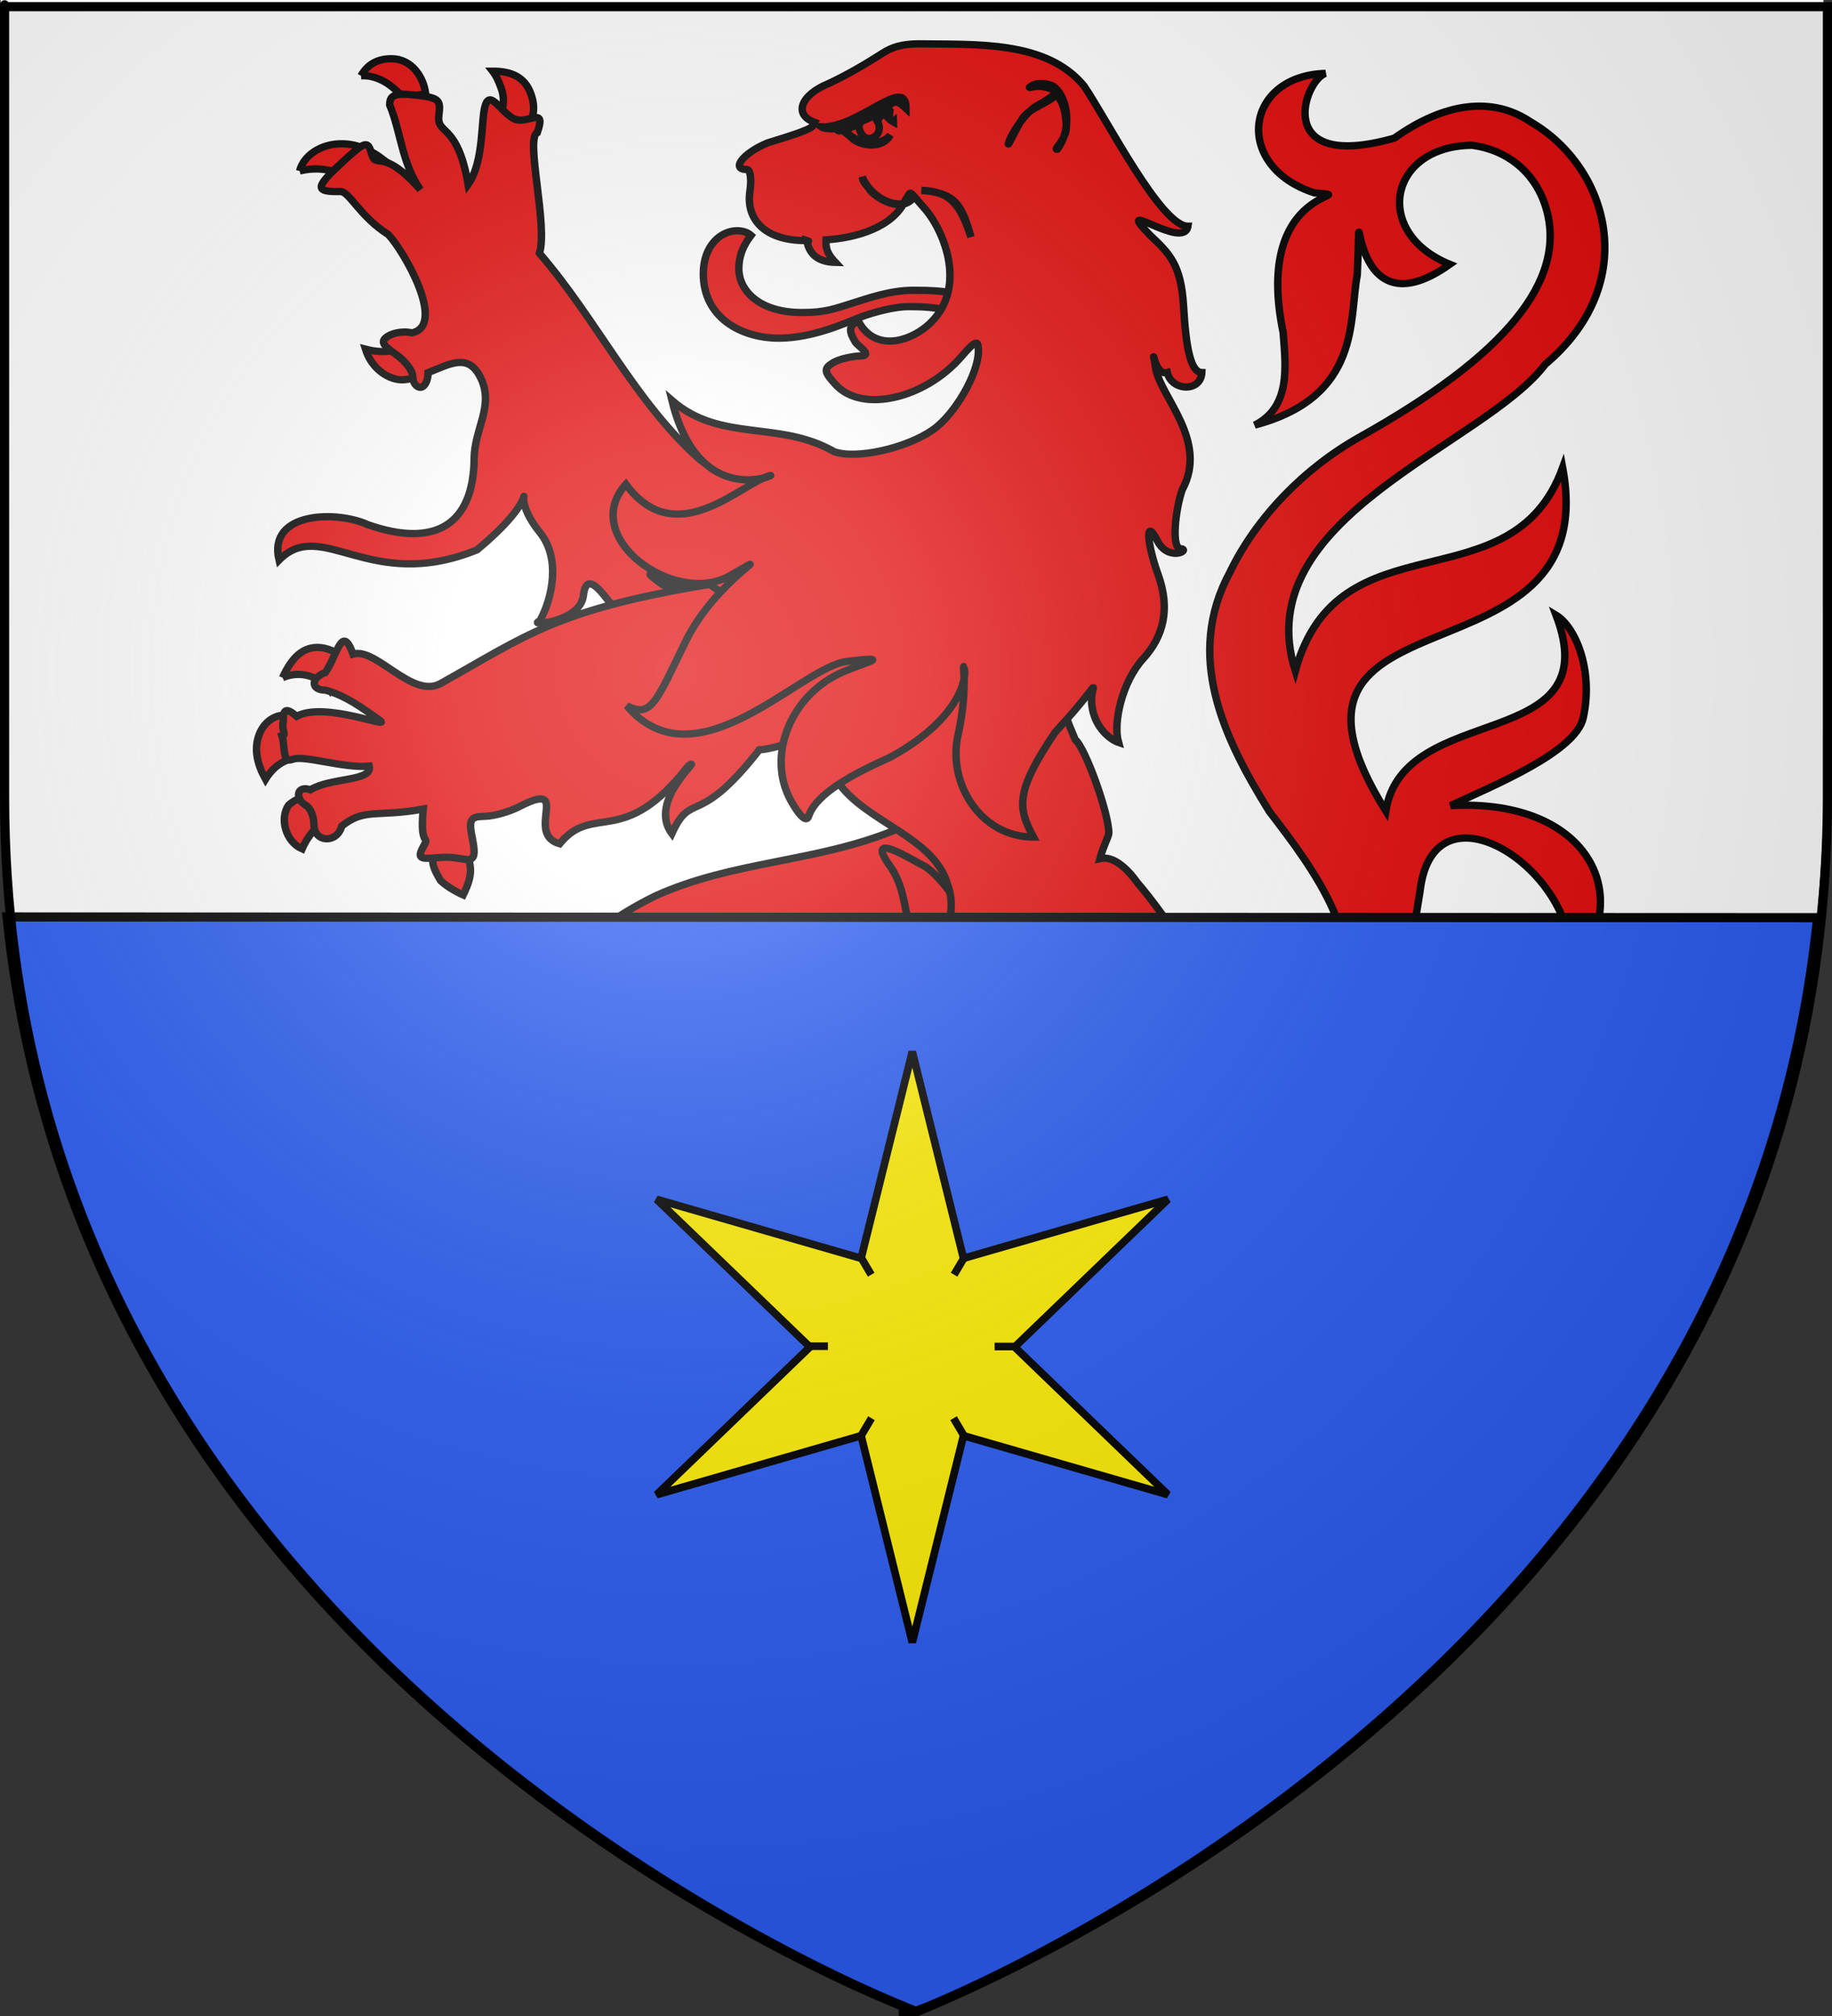 <?xml version="1.0" encoding="UTF-8" standalone="no"?>
<svg
   xmlns:dc="http://purl.org/dc/elements/1.1/"
   xmlns:cc="http://web.resource.org/cc/"
   xmlns:rdf="http://www.w3.org/1999/02/22-rdf-syntax-ns#"
   xmlns:svg="http://www.w3.org/2000/svg"
   xmlns="http://www.w3.org/2000/svg"
   xmlns:xlink="http://www.w3.org/1999/xlink"
   xmlns:sodipodi="http://sodipodi.sourceforge.net/DTD/sodipodi-0.dtd"
   xmlns:inkscape="http://www.inkscape.org/namespaces/inkscape"
   height="660"
   width="600"
   version="1.0"
   id="svg2"
   sodipodi:version="0.32"
   inkscape:version="0.45.1"
   sodipodi:docname="Blason_Elsenheim_67.svg"
   sodipodi:docbase="C:\Documents and Settings\ffernandez\Escritorio"
   inkscape:export-filename="/Users/olivier/Desktop/Blason Rouge/Blason_Vide_3D.png"
   inkscape:export-xdpi="144"
   inkscape:export-ydpi="144"
   inkscape:output_extension="org.inkscape.output.svg.inkscape">
  <rect width="100%" height="100%" fill="#333333" stroke="none"/>
  <sodipodi:namedview
     inkscape:window-height="712"
     inkscape:window-width="1024"
     inkscape:pageshadow="2"
     inkscape:pageopacity="0.0"
     guidetolerance="10.0"
     gridtolerance="10.0"
     objecttolerance="10.0"
     borderopacity="1.0"
     bordercolor="#666666"
     pagecolor="#ffffff"
     id="base"
     showgrid="false"
     height="660px"
     inkscape:zoom="0.44547727"
     inkscape:cx="203.98553"
     inkscape:cy="199.90025"
     inkscape:window-x="-4"
     inkscape:window-y="-4"
     inkscape:current-layer="layer2" />
  <desc
     id="desc4">Flag of Canton of Valais (Wallis)</desc>
  <defs
     id="defs6">
    <linearGradient
       id="linearGradient2893">
      <stop
         style="stop-color:white;stop-opacity:0.314;"
         offset="0"
         id="stop2895" />
      <stop
         id="stop2897"
         offset="0.19"
         style="stop-color:white;stop-opacity:0.251;" />
      <stop
         style="stop-color:#6b6b6b;stop-opacity:0.125;"
         offset="0.6"
         id="stop2901" />
      <stop
         style="stop-color:black;stop-opacity:0.125;"
         offset="1"
         id="stop2899" />
    </linearGradient>
    <linearGradient
       id="linearGradient2885">
      <stop
         id="stop2887"
         offset="0"
         style="stop-color:white;stop-opacity:1;" />
      <stop
         style="stop-color:white;stop-opacity:1;"
         offset="0.229"
         id="stop2891" />
      <stop
         id="stop2889"
         offset="1"
         style="stop-color:black;stop-opacity:1;" />
    </linearGradient>
    <linearGradient
       id="linearGradient2955">
      <stop
         id="stop2867"
         offset="0"
         style="stop-color:#fd0000;stop-opacity:1;" />
      <stop
         style="stop-color:#e77275;stop-opacity:0.659;"
         offset="0.5"
         id="stop2873" />
      <stop
         style="stop-color:black;stop-opacity:0.323;"
         offset="1"
         id="stop2959" />
    </linearGradient>
    <radialGradient
       inkscape:collect="always"
       xlink:href="#linearGradient2955"
       id="radialGradient2961"
       cx="225.524"
       cy="218.901"
       fx="225.524"
       fy="218.901"
       r="300"
       gradientTransform="matrix(-4.167939e-4,2.183,-1.884,-3.599562e-4,615.597,-289.121)"
       gradientUnits="userSpaceOnUse" />
    <polygon
       id="star"
       transform="scale(53,53)"
       points="0,-1 0.588,0.809 -0.951,-0.309 0.951,-0.309 -0.588,0.809 0,-1 " />
    <clipPath
       id="clip">
      <path
         d="M 0,-200 L 0,600 L 300,600 L 300,-200 L 0,-200 z "
         id="path10" />
    </clipPath>
    <radialGradient
       inkscape:collect="always"
       xlink:href="#linearGradient2955"
       id="radialGradient1911"
       gradientUnits="userSpaceOnUse"
       gradientTransform="matrix(-4.167939e-4,2.183,-1.884,-3.599562e-4,615.597,-289.121)"
       cx="225.524"
       cy="218.901"
       fx="225.524"
       fy="218.901"
       r="300" />
    <radialGradient
       inkscape:collect="always"
       xlink:href="#linearGradient2955"
       id="radialGradient2865"
       gradientUnits="userSpaceOnUse"
       gradientTransform="matrix(0,1.749,-1.593,-1.049767e-7,551.788,-191.29)"
       cx="225.524"
       cy="218.901"
       fx="225.524"
       fy="218.901"
       r="300" />
    <radialGradient
       inkscape:collect="always"
       xlink:href="#linearGradient2955"
       id="radialGradient2871"
       gradientUnits="userSpaceOnUse"
       gradientTransform="matrix(0,1.386,-1.323,-5.741131e-8,-158.082,-109.541)"
       cx="225.524"
       cy="218.901"
       fx="225.524"
       fy="218.901"
       r="300" />
    <radialGradient
       inkscape:collect="always"
       xlink:href="#linearGradient2893"
       id="radialGradient3163"
       gradientUnits="userSpaceOnUse"
       gradientTransform="matrix(1.353,0,0,1.349,-77.629,-85.747)"
       cx="221.445"
       cy="226.331"
       fx="221.445"
       fy="226.331"
       r="300" />
  </defs>
  <g
     inkscape:groupmode="layer"
     id="layer3"
     inkscape:label="Fond écu"
     style="display:inline">
    <path
       id="path2855"
       style="fill:#ffffff;fill-opacity:1;fill-rule:evenodd;stroke:none;stroke-width:1px;stroke-linecap:butt;stroke-linejoin:miter;stroke-opacity:1"
       d="M 298.703,655.49 C 298.703,655.49 597.203,543.17 597.203,257.719 C 597.203,-27.733 597.203,-0.833 597.203,-0.833 L 0.203,-0.833 L 0.203,257.719 C 0.203,543.17 298.703,655.49 298.703,655.49 z "
       sodipodi:nodetypes="cccccc" />
    <g
       id="g3400"
       transform="matrix(0.975,0,0,0.952,12.988,0.636)">
      <path
         id="path8066"
         d="M 122.993,486.181 C 120.219,482.714 117.778,474.567 122.232,468.682 C 125.511,464.349 129.951,463.04 133.641,462.571 C 132.403,467.582 133.422,470.76 134.287,473.66 C 128.35,474.9 123.272,480.443 122.993,486.181"
         style="fill:#e20909;fill-opacity:1;stroke:#000000;stroke-width:2.5;stroke-miterlimit:4;stroke-dasharray:none;stroke-opacity:1" />
      <path
         id="path6078"
         d="M 129.578,429.706 C 129.418,428.406 129.532,426.395 131.321,423.753 C 135.24,417.966 142.893,418.564 148.533,421.714 C 147.047,423.211 144.832,426.342 144.461,428.681 C 139.525,425.337 134.387,426.579 129.578,429.706"
         style="fill:#e20909;fill-opacity:1;stroke:#000000;stroke-width:2.5;stroke-miterlimit:4;stroke-dasharray:none;stroke-opacity:1" />
      <path
         id="path6076"
         d="M 115.499,458.747 C 112.725,455.28 110.284,447.134 114.738,441.248 C 118.017,436.915 122.457,435.606 126.147,435.137 C 124.909,440.148 125.928,443.326 126.793,446.226 C 120.856,447.466 115.779,453.009 115.499,458.747"
         style="fill:#e20909;fill-opacity:1;stroke:#000000;stroke-width:2.5;stroke-miterlimit:4;stroke-dasharray:none;stroke-opacity:1" />
      <path
         id="path6072"
         d="M 162.432,477.176 C 158.089,477.176 155.306,482.931 155.295,482.886 C 157.653,485.473 158.76,487.833 156.917,493.388 C 163.122,493.194 169.87,488.129 169.234,482.886 C 169.234,482.886 166.815,477.176 162.432,477.176"
         style="fill:#e20909;fill-opacity:1;stroke:#000000;stroke-width:2.5;stroke-miterlimit:4;stroke-dasharray:none;stroke-opacity:1" />
      <path
         sodipodi:nodetypes="cccscccsccccssccsssccssccssccssssccccccccssccsssssss"
         id="path7095"
         d="M 301.027,279.578 C 298,279.771 293.97,281.397 287.081,284.862 C 260.844,295.898 232.547,295.38 206.626,307.517 C 190.423,315.692 181.004,324.519 173.048,334.131 C 158.145,352.137 137.212,357.485 113.221,360.375 C 87.696,364.082 81.182,336.791 84.008,339.78 C 77.241,345.357 78.61,359.229 86.507,365.398 C 126.865,394.792 197.18,327.149 170.751,350.908 C 154.025,365.944 155.652,376.289 170.751,383.891 C 174.512,386.744 184.827,391.974 185.504,392.217 C 155.388,363.878 183.21,359.073 206.223,323.449 C 183.507,356.065 203.326,364.103 211.382,394.138 C 213.242,405.27 202.55,416.954 193.888,416.954 C 191.239,416.954 184.467,420.371 178.894,424.559 C 173.32,428.747 166.83,432.205 164.463,432.244 C 150.512,436.676 154.024,412.228 144.229,420.796 C 142.475,422.894 139.415,424.639 137.376,424.639 C 135.338,424.639 134.403,425.792 135.28,427.201 C 136.157,428.61 138.468,429.763 140.44,429.763 C 142.411,429.763 147.061,432.524 150.759,435.927 C 163.974,450.917 136.816,440.096 130.766,435.447 C 126.677,431.905 126.251,431.93 126.251,436.167 C 126.251,438.74 124.262,442.94 121.898,445.534 C 117.801,450.029 118.014,450.313 126.412,450.177 C 144.202,454.417 159.276,456.475 137.134,460.424 C 125.942,459.694 125.157,460.215 129.798,465.308 C 132.206,467.949 133.84,471.552 133.426,473.313 C 132.173,478.647 139.361,479.353 140.762,474.034 C 148.736,468.761 173.594,458.601 161.642,470.911 C 159.313,473.301 155.757,473.333 155.918,475.795 C 156.079,478.257 158.678,478.79 162.287,480.758 C 170.059,484.999 172.686,485.579 172.686,478.277 C 172.686,474.855 174.496,473.216 178.491,473.153 C 181.683,473.103 187.197,471.484 190.744,469.47 C 222.758,457.368 167.385,479.357 198.806,500.452 C 193.553,477.248 213.777,483.389 224.442,455.381 C 230.75,461.551 223.587,470.158 223.636,477.156 C 229.445,473.949 238.08,466.182 238.469,458.583 C 238.344,434.288 238.57,475.093 253.383,468.19 C 247.043,461.076 245.474,451.762 251.448,440.57 C 254.96,435.331 252.07,431.177 258.381,429.282 C 263.007,428.63 264.303,426.745 264.428,420.316 C 264.514,415.85 266.146,410.353 268.055,408.068 C 271.026,404.512 270.623,402.691 265.314,395.659 C 246.087,364.802 274.672,342.02 304.333,340.1 C 317.3,340.1 317.769,339.859 313.684,335.377 C 308.37,329.546 308.202,325.099 313.281,319.526 C 317.989,314.36 313.931,306.081 305.219,292.067 C 300.161,283.929 298.891,285.842 298.77,283.741 C 298.649,281.639 302.863,283.874 304.736,283.661 C 310.191,283.04 310.385,283.352 305.784,280.699 C 304.316,279.852 302.844,279.462 301.027,279.578 z "
         style="fill:#e20909;fill-opacity:1;stroke:#000000;stroke-width:2.5;stroke-miterlimit:4;stroke-dasharray:none;stroke-opacity:1" />
      <path
         sodipodi:nodetypes="cscsz"
         id="path3450"
         d="M 285.583,297.086 C 294.469,309.903 287.91,327.195 302.741,332.456 C 309.014,334.681 309.516,323.542 307.952,309.748 C 305.927,305.541 299.909,298.4 296.686,296.896 C 293.464,295.392 276.696,284.268 285.583,297.086 z "
         style="fill:#e20909;fill-opacity:1;stroke:#000000;stroke-width:2.5;stroke-miterlimit:4;stroke-dasharray:none;stroke-opacity:1" />
      <path
         id="path6100"
         d="M 305.172,99.835 C 302.796,99.459 300.001,99.155 293.538,99.155 C 285.541,99.155 278.242,101.93 272.687,103.689 C 267.117,105.45 264.004,106.808 256.171,106.808 C 240.834,106.808 234.85,98.512 234.85,91.826 C 234.85,87.433 236.256,83.903 238.952,80.272 C 237.685,79.137 235.942,78.673 234.269,78.673 C 228.993,78.673 222.928,83.588 222.928,93.462 C 222.928,108.615 235.697,115.628 248.274,115.628 C 259.796,115.628 270.784,110.32 275.677,108.41 C 280.586,106.517 287.448,104.778 291.731,104.778 C 299.408,104.778 302.202,105.402 305.611,106.283 C 305.674,105.885 305.752,105.131 305.752,104.484 C 305.752,102.454 305.494,101.102 305.172,99.835"
         style="fill:#e20909;fill-opacity:1;stroke:#000000;stroke-width:2.5;stroke-miterlimit:4;stroke-dasharray:none;stroke-opacity:1" />
      <path
         id="path6094"
         d="M 155.03,29.656 C 154.158,27.218 153.375,25.386 152.163,23.813 C 158.422,23.761 162.953,25.858 164.963,31.475 C 166.916,36.93 165.632,40.897 163.224,43.677 C 159.847,40.937 157.516,39.687 154.413,39.17 C 156.181,35.955 156.037,32.47 155.03,29.656"
         style="fill:#e20909;fill-opacity:1;stroke:#000000;stroke-width:2.5;stroke-miterlimit:4;stroke-dasharray:none;stroke-opacity:1" />
      <path
         id="path6092"
         d="M 107.945,25.394 C 110.281,21.221 113.737,19.529 118.195,19.529 C 124.879,19.529 129.007,25.709 129.673,31.731 C 126.567,31.891 124.646,32.587 122.702,33.887 C 120.179,30.173 114.591,24.959 107.945,25.394"
         style="fill:#e20909;fill-opacity:1;stroke:#000000;stroke-width:2.5;stroke-miterlimit:4;stroke-dasharray:none;stroke-opacity:1" />
      <path
         id="path6090"
         d="M 87.337,58.131 C 88.529,53.09 94.175,48.664 101.699,48.773 C 107.737,48.86 112.444,51.879 115.268,54.09 C 109.48,55.243 105.885,58.265 104.417,61.037 C 100.461,58.287 94.418,56.326 87.337,58.131"
         style="fill:#e20909;fill-opacity:1;stroke:#000000;stroke-width:2.5;stroke-miterlimit:4;stroke-dasharray:none;stroke-opacity:1" />
      <path
         id="path6088"
         d="M 124.565,117.436 C 126.323,120.128 127.24,121.801 132.617,124.519 C 130.759,126.644 125.08,131.094 119.517,129.673 C 115.267,128.589 111.131,124.947 109.455,119.407 C 116.844,121.386 121.095,119.424 124.565,117.436"
         style="fill:#e20909;fill-opacity:1;stroke:#000000;stroke-width:2.5;stroke-miterlimit:4;stroke-dasharray:none;stroke-opacity:1" />
      <path
         sodipodi:nodetypes="cccsssccsssscsscccscsssssccccczzcsss"
         id="path3470"
         d="M 122.089,31.738 C 118.566,31.76 117.574,32.838 117.574,35.421 C 121.302,44.438 121.628,55.445 127.893,64.561 C 114.687,49.316 113.085,58.066 111.447,52.072 C 110.239,47.651 109.382,47.88 102.177,54.634 C 92.529,63.676 92.075,65.396 101.048,65.201 C 103.98,65.138 107.619,73.866 117.116,79.991 C 122.281,85.527 136.787,111.231 125.072,113.795 C 122.651,113.167 119.102,113.639 117.171,114.836 C 114.403,116.552 114.932,117.879 119.509,121.08 C 122.701,123.314 125.313,126.732 125.313,128.766 C 125.313,130.799 126.474,132.528 127.893,132.528 C 129.312,132.528 130.473,130.259 130.473,127.485 C 138.239,124.257 144.09,120.809 148.128,129.246 C 152.758,138.922 146.05,146.611 145.951,157.026 C 145.737,179.659 133.012,187.894 110.238,179.761 C 100.169,174.943 76.511,175.055 80.41,191.93 C 94.893,176.952 110.695,203.499 146.916,188.415 C 174.483,164.994 154.273,164.95 168.081,182.515 C 175.032,191.358 172.288,204.935 167.984,212.919 C 163.283,214.682 181.577,213.511 182.632,204.178 C 183.307,198.208 185.892,199.162 190.129,204.739 C 194.123,209.997 194.903,209.11 205.365,207.06 C 211.767,205.807 216.168,206 216.41,203.778 C 216.652,201.557 215.077,205.369 206.333,198.174 C 195.019,188.864 260.635,231.664 267.43,195.477 C 271.532,173.494 258.921,165.808 229.389,161.268 C 229.067,159.447 229.886,163.237 221.811,157.426 C 199.818,137.389 187.364,109.558 167.879,86.416 C 170.809,77.11 163.027,46.628 167.153,44.947 C 170.504,35.217 163.486,42.63 159.092,40.064 C 154.697,37.497 151.552,30.654 149.821,35.18 C 148.09,39.707 149.491,54.672 143.936,62.72 C 140.276,41.096 133.244,45.991 134.101,38.943 C 134.727,33.794 134.385,32.97 126.523,32.058 C 124.734,31.851 123.263,31.731 122.089,31.738 z "
         style="fill:#e20909;fill-opacity:1;stroke:#000000;stroke-width:2.5;stroke-miterlimit:4;stroke-dasharray:none;stroke-opacity:1" />
      <path
         id="path6086"
         d="M 82.12,245.223 C 77.898,245.466 74.864,248.545 73.612,252.299 C 71.916,257.385 73.189,262.286 75.868,267.286 C 78.935,262.223 82.584,260.799 84.683,260.263 C 87.211,256.772 87.583,248.077 82.12,245.223"
         style="fill:#e20909;fill-opacity:1;stroke:#000000;stroke-width:2.5;stroke-miterlimit:4;stroke-dasharray:none;stroke-opacity:1" />
      <path
         id="path6084"
         d="M 81.599,232.377 C 82.182,231.044 83.166,228.941 84.662,226.905 C 89.91,219.763 96.662,221.33 102.426,225.553 C 99.421,229.233 97.831,232.68 97.084,236.177 C 94.343,232.599 88.138,229.503 81.599,232.377"
         style="fill:#e20909;fill-opacity:1;stroke:#000000;stroke-width:2.5;stroke-miterlimit:4;stroke-dasharray:none;stroke-opacity:1" />
      <path
         id="path6082"
         d="M 91.181,274.451 C 87.549,272.598 84.615,275.343 83.585,276.246 C 80.522,280.913 82.669,288.794 88.148,291.254 C 89.483,288.042 91.766,284.958 93.795,283.063 C 94.51,279.101 93.793,275.786 91.181,274.451"
         style="fill:#e20909;fill-opacity:1;stroke:#000000;stroke-width:2.5;stroke-miterlimit:4;stroke-dasharray:none;stroke-opacity:1" />
      <path
         id="path6080"
         d="M 134.714,291.206 C 129.709,293.723 132.894,299.051 134.681,302.158 C 136.314,303.836 139.596,305.907 142.264,307.097 C 145.369,300.623 145.004,297.944 143.97,294.141 C 140.807,290.733 137.649,289.729 134.714,291.206"
         style="fill:#e20909;fill-opacity:1;stroke:#000000;stroke-width:2.5;stroke-miterlimit:4;stroke-dasharray:none;stroke-opacity:1" />
      <path
         id="path6068"
         d="M 364.364,535.112 C 363.199,535.317 361.556,535.844 359.912,536.801 C 357.709,539.119 355.974,542.113 355.974,548.15 C 355.974,552.917 358.322,556.961 361.04,557.81 C 364.674,550.927 368.552,547.323 370.52,545.841 C 372.382,539.886 370.126,534.099 364.364,535.112"
         style="fill:#e20909;fill-opacity:1;stroke:#000000;stroke-width:2.5;stroke-miterlimit:4;stroke-dasharray:none;stroke-opacity:1" />
      <path
         id="path6066"
         d="M 388.916,550.103 C 392.915,549.515 396.762,551.142 400.968,554.286 C 399.925,559.503 399.786,564.521 401.318,569.04 C 392.762,566.751 386.62,562.891 383.465,558.484 C 382.552,555.071 383.637,550.88 388.916,550.103"
         style="fill:#e20909;fill-opacity:1;stroke:#000000;stroke-width:2.5;stroke-miterlimit:4;stroke-dasharray:none;stroke-opacity:1" />
      <path
         id="path6064"
         d="M 421.69,533.407 C 422.655,535.6 423.042,538.103 421.089,544.136 C 424.054,545.76 432.379,544.805 435.921,540.491 C 436.665,539.585 438.144,537.092 438.286,534.505 C 437.886,532.314 436.028,529.937 434.484,528.687 C 432.494,527.077 425.981,527.336 421.69,533.407"
         style="fill:#e20909;fill-opacity:1;stroke:#000000;stroke-width:2.5;stroke-miterlimit:4;stroke-dasharray:none;stroke-opacity:1" />
      <path
         id="path6070"
         d="M 361.292,508.342 C 360.165,507.719 358.029,507.251 356.12,507.251 C 346.837,507.251 345.651,516.138 351.557,527.902 C 352.877,524.75 354.96,523.634 357.281,522.971 C 354.838,517.426 356.804,510.559 361.292,508.342"
         style="fill:#e20909;fill-opacity:1;stroke:#000000;stroke-width:2.5;stroke-miterlimit:4;stroke-dasharray:none;stroke-opacity:1" />
      <path
         sodipodi:nodetypes="cccccccsscccsccsccsccscccccccczccssccsssssssssssssssssssssssssscczcccccccccccscccccccc"
         id="path3482"
         d="M 431.939,24.558 C 404.619,25.409 400.806,56.599 428.178,65.654 C 446.033,67.317 407.288,61.863 417.695,113.66 C 418.616,125.621 420.247,139.278 408.157,145.522 C 444.085,135.737 439.753,109.024 442.58,93.966 C 444.591,51.389 436.958,116.962 473.684,90.229 C 447.479,79.286 453.195,49.564 481.115,49.295 C 493.421,50.934 502.731,59.093 506.106,71.231 C 512.961,95.885 492.455,121.533 443.548,149.525 C 424.642,160.346 408.639,177.395 399.854,196.038 C 384.641,224.778 397.553,252.884 413.075,278.415 C 427.298,297.411 449.776,327.128 433.471,349.985 C 420.494,363.702 399.455,353.98 385.826,327.89 C 381.089,318.82 373.036,307.969 368.816,302.992 C 365.409,298.067 360.711,293.504 356.16,294.587 C 357.165,290.606 359.142,286.876 359.142,285.86 C 359.142,278.976 351.236,256.464 347.856,253.678 C 334.83,222.261 343.684,225.826 311.522,215.704 C 306.741,216.849 288.773,237.074 278.446,241.832 C 272.499,244.572 272.264,266.003 268.288,268.488 C 277.656,282.146 300.664,287.285 304.968,303.553 C 306.913,308.633 306.573,314.429 303.678,325.648 C 298.737,344.802 299.152,352.715 303.678,364.555 C 311.691,389.64 298.143,429.995 277.881,437.807 C 309.347,434.987 305.766,419.327 311.659,408.426 C 317.322,415.694 315.217,437.328 307.87,447.573 C 290.246,468.206 241.402,471.312 258.743,504.484 L 268.288,518.503 C 269.548,456.224 323.683,489.161 328.831,429.721 C 346.58,455.694 332.088,490.471 336.006,478.875 C 345.303,468.615 351.827,456.148 343.996,439.051 C 336.164,421.954 330.791,412.818 330.846,410.347 C 336.508,417.841 350.778,432.734 364.544,438.207 C 378.07,442.231 388.654,454.621 392.598,470.95 C 396.482,487.027 394.447,499.343 386.794,506.254 C 379.446,512.891 367.789,515.055 363.979,510.497 C 354.653,503.474 358.903,510.855 356.291,515.852 C 353.334,519.39 359.111,529.182 362.448,525.868 C 363.343,524.979 368.152,524.009 373.17,523.707 C 378.187,523.404 384.683,521.132 387.519,518.583 C 395.597,511.324 393.52,518.011 385.262,525.868 C 381.204,529.729 374.529,533.28 370.429,533.714 C 366.329,534.148 363.448,535.504 364.06,536.756 C 364.672,538.008 366.376,542.248 367.849,546.122 C 371.177,554.878 373.966,555.095 376.072,546.763 C 376.962,543.24 379.558,540.358 381.796,540.358 C 384.033,540.358 388.589,537.818 391.873,534.754 C 396.734,530.219 397.838,529.973 397.838,533.313 C 397.838,535.57 394.646,539.872 390.744,542.92 C 381.989,549.759 381.88,551.305 390.099,551.886 C 393.646,552.137 398.29,552.75 400.418,553.327 C 402.889,553.997 404.345,552.596 404.449,549.324 C 404.654,542.815 412.604,527.549 415.816,527.549 C 417.154,527.549 417.625,529.101 416.864,531.072 C 414.854,536.272 419.891,538.354 423.635,533.874 C 425.389,531.776 428.375,530.111 430.246,530.111 C 435.95,530.111 437.544,524.411 432.826,520.985 C 428.725,518.007 428.685,517.114 432.423,509.937 C 434.652,505.656 436.222,499.44 436.695,496.247 C 437.426,491.317 436.111,490.423 436.857,490.403 C 437.602,490.383 437.729,493.652 439.678,496.167 C 444.535,502.433 446.333,503.463 449.433,495.367 C 453.239,485.424 452.681,482.889 444.273,474.152 C 440.017,469.729 436.54,464.638 436.615,462.864 C 442.363,466.502 457.089,470.052 466.8,469.854 C 438.161,442.731 457.221,462.911 474.408,442.953 C 491.595,422.995 484.616,406.808 501.38,411.679 C 480.48,388.498 478.879,450.698 436.534,422.676 C 433.128,416.709 436.166,409.221 427.989,407.065 C 412.442,407.039 395.1,387.299 390.26,363.995 C 389.156,345.106 363.01,344.604 364.302,319.564 C 390.3,345.299 386.162,371.651 435.956,368.034 C 460.103,373.671 457.169,353.168 477.768,347.904 C 465.069,341.444 461.346,348.662 454.592,347.824 C 458.205,341.378 462.428,313.836 463.676,305.799 C 468.294,264.768 520.122,301.065 513.788,334.132 C 536.732,309.125 521.394,273.731 473.977,276.368 C 488.565,269.369 515.979,257.95 518.493,246.185 C 522.068,229.459 515.689,214.768 509.38,210.876 C 527.209,258.938 458.173,239.797 452.176,278.214 C 402.998,197.707 525.874,238.769 511.588,160.173 C 494.45,208.448 436.264,175.978 421.781,230.062 C 405.41,177.16 485.036,152.694 505.751,124.616 C 538.31,96.551 527.065,56.763 500.785,41.21 C 488.059,32.438 472.011,34.469 455.076,46.814 C 413.97,58.762 424.641,26.944 431.939,24.558 z "
         style="fill:#e20909;fill-opacity:1;stroke:#000000;stroke-width:2.5;stroke-miterlimit:4;stroke-dasharray:none;stroke-opacity:1" />
      <path
         sodipodi:nodetypes="ccccczccczccssccszcscccccccc"
         id="path9044"
         d="M 225.132,200.287 C 173.485,208.965 163.378,218.001 135.019,234.182 C 125.385,240.215 113.147,221.808 105.255,224.265 C 101.559,213.749 100.084,224.315 96.001,230.58 C 90.993,232.488 90.993,236.664 96.001,236.664 C 102.966,238.588 108.836,243.133 114.059,246.911 C 119.127,250.577 95.814,240.344 86.327,245.663 C 82.228,242.024 81.812,243.869 81.812,247.552 C 81.141,250.198 83.089,252.176 81.409,252.435 C 82.536,255.969 81.361,261.96 85.037,260.441 C 88.713,258.921 102.367,263.653 110.696,262.788 C 111.912,268.127 97.998,266.572 90.922,270.928 C 86.53,269.254 85.392,273.819 89.551,276.372 C 90.97,277.243 92.131,280.122 92.131,282.856 C 92.131,289.085 99.864,289.561 101.483,283.417 C 109.123,277.11 113.36,280.444 128.848,277.561 C 127.54,291.445 131.291,286.12 128.892,290.462 C 125.719,296.204 130.34,294.118 136.954,294.144 C 143.567,294.17 147.368,298.044 145.418,288.06 C 144.032,281.178 144.51,280.134 149.53,280.054 C 152.687,280.005 158.236,278.386 161.784,276.372 C 178.745,267.71 162.87,286.091 174.657,289.506 C 186.178,275.182 196.05,291.512 217.893,262.682 C 223.604,258.91 203.951,274.47 212.358,285.981 C 219.078,270.93 220.831,284.557 241.755,257.159 C 247.457,257.159 270.61,249.371 273.055,238.058 L 292.981,207.768 C 289.894,183.334 249.562,220.475 225.132,200.287 z "
         style="fill:#e20909;fill-opacity:1;stroke:#000000;stroke-width:2.5;stroke-miterlimit:4;stroke-dasharray:none;stroke-opacity:1" />
      <path
         sodipodi:nodetypes="cscccssssscccczccccssssscczczzczsssczzcczczzzsczcczcccc"
         id="path10015"
         d="M 295.105,14.399 C 289.554,14.493 286.465,15.46 283.174,17.601 C 277.233,21.474 271.502,24.939 265.116,28.009 C 255.645,31.938 253.129,38.684 260.198,41.378 C 259.247,42.771 262.697,42.863 244.639,48.423 C 236.42,51.833 231.949,57.629 237.545,57.629 C 238.718,57.629 239.197,60.907 238.593,64.994 C 237.053,75.415 244.422,82.092 257.054,82.046 C 257.129,82.046 257.445,82.074 257.699,82.126 C 257.695,82.1 257.704,82.073 257.699,82.046 C 258.663,82.363 258.212,82.232 257.699,82.126 C 258.438,86.393 261.107,89.443 267.293,89.572 C 264.99,87.053 263.922,85.142 264.149,81.806 C 273.808,81.219 286.878,77.672 290.913,67.876 C 293.124,65.126 291.19,63.997 297.363,71.159 C 303.68,78.488 312.296,99.075 298.007,111.507 C 291.777,116.814 280.62,120.348 275.032,109.826 C 270.359,111.472 273.161,115.351 274.064,117.111 C 275.129,118.462 279.035,120.89 276.725,121.674 C 273.178,121.717 268.558,122.774 266.486,124.076 C 263.263,126.101 263.416,127.242 267.534,131.761 C 276.307,141.387 297.262,136.54 309.536,122.074 C 314.415,116.323 315.329,116.002 315.34,119.993 C 315.361,127.88 307.405,141.935 299.942,147.212 C 290.95,153.57 274.221,157.35 266.89,154.657 C 248.35,143.74 228.723,151.586 212.393,137.045 C 222.457,179.119 254.415,158.595 243.191,163.713 C 232.503,168.588 212.619,187.745 196.915,165.865 C 180.948,184.107 213.351,208.044 231.821,197.327 C 250.04,186.755 227.112,198.555 216.988,219.903 C 206.864,241.251 205.383,246.198 197.237,242.078 C 220.596,270.089 255.521,228.69 271.162,226.787 C 286.804,224.885 277.976,226.876 270.034,230.31 C 252.359,237.952 243.929,259.16 252.379,274.741 C 255.253,280.04 257.609,282.19 258.264,280.105 C 260.231,273.834 268.927,267.326 285.351,259.931 C 308.67,247.083 311.528,232.778 310.584,229.269 C 309.62,225.691 312.087,235.798 308.488,252.085 C 304.873,268.439 315.901,287.189 333.822,287.189 C 328.593,277.168 327.554,271.802 341.057,251.205 C 359.374,230.841 352.437,233.817 353.442,241.927 C 354.446,250.038 360.128,253.887 362.397,254.661 C 360.509,247.779 363.644,233.764 370.643,225.907 C 377.641,218.049 379.792,208.621 375.722,197.007 C 371.651,185.393 371.539,177.297 375.318,185.078 C 379.097,192.86 387.073,188.34 383.14,187.976 C 380.147,187.699 381.446,174.775 383.783,167.786 C 392.781,150.828 376.264,135.677 374.835,125.757 C 373.406,115.836 374.222,128.842 378.785,127.438 C 380.242,133.889 390.063,134.271 390.382,127.45 C 386.59,127.33 385.051,118.855 384.241,104.634 C 383.432,90.412 379.532,86.516 373.142,80.365 C 359.666,66.265 384.375,85.834 385.706,77.122 C 376.692,77.124 358.773,40.917 350.811,28.889 C 338.131,13.075 314.114,14.722 295.105,14.399 z "
         style="fill:#e20909;fill-opacity:1;stroke:#000000;stroke-width:2.5;stroke-miterlimit:4;stroke-dasharray:none;stroke-opacity:1" />
      <g
         style="fill:#e20909;fill-opacity:1;stroke:#000000;stroke-width:1.538;stroke-miterlimit:4;stroke-dasharray:none;stroke-opacity:1"
         transform="matrix(1.624,0,0,1.627,-174.432,-44.172)"
         id="g2247">
        <path
           style="fill:#e20909;fill-opacity:1;stroke:#000000;stroke-width:1.538;stroke-miterlimit:4;stroke-dasharray:none;stroke-opacity:1"
           d="M 282.318,48.939 C 274.374,54.774 272.72,51.306 272.44,54.188 C 272.503,54.486 272.982,54.455 273.629,54.267 C 273.866,54.837 274.664,55.075 275.363,55.897 C 277.178,57.656 281.734,58.314 283.354,55.28 C 281.578,57.693 276.522,57.55 273.902,54.188 C 275.747,53.581 277.777,52.388 277.142,52.723 C 276.317,53.158 277.435,56.85 279.746,55.827 C 281.301,55.139 281.344,53.394 280.625,52.26 C 282.385,49.66 282.087,51.456 283.997,52.518 C 283.997,52.518 283.939,50.804 283.958,50.809 C 283.268,50.734 282.956,48.94 282.318,48.939 z "
           id="path7086"
           sodipodi:nodetypes="ccccccssccsc" />
        <path
           style="fill:#e20909;fill-opacity:1;stroke:#000000;stroke-width:1.538;stroke-miterlimit:4;stroke-dasharray:none;stroke-opacity:1"
           d="M 316.991,44.931 C 320.234,47.197 320.93,54.33 317.885,58.286 C 316.951,58.414 319.869,56.18 319.768,53.46 C 319.575,48.254 317.86,46.547 317.302,47.088 C 315.648,48.69 311.846,49.712 310.534,51.999 C 309.223,54.285 307.561,57.944 307.799,57.049 C 308.416,54.734 311.466,50.399 313.618,49.125 C 316.871,47.198 319.291,45.965 315.168,45.101 C 313.023,44.652 311.296,45.773 312.545,44.923 C 313.733,44.114 315.459,44.233 316.991,44.931 z "
           id="path3474"
           sodipodi:nodetypes="ccsssssssc" />
        <path
           style="fill:#e20909;fill-opacity:1;stroke:#000000;stroke-width:1.538;stroke-miterlimit:4;stroke-dasharray:none;stroke-opacity:1"
           d="M 300.046,76.841 C 298.149,69.994 296.814,67.495 289.787,66.972 C 296.068,67.176 297.903,70.316 300.046,76.841 z "
           id="path12926"
           sodipodi:nodetypes="ccc" />
        <path
           style="fill:#e20909;fill-opacity:1;stroke:#000000;stroke-width:1.538;stroke-miterlimit:4;stroke-dasharray:none;stroke-opacity:1"
           d="M 275.787,52.908 C 284.198,50.415 283.053,46.166 286.61,49.633 C 286.628,42.485 276.658,53.975 269.025,53.54 C 269.949,54.224 274.213,54.165 275.787,52.908 z "
           id="path16804"
           sodipodi:nodetypes="cccc" />
        <path
           style="fill:#e20909;fill-opacity:1;stroke:#000000;stroke-width:1.538;stroke-miterlimit:4;stroke-dasharray:none;stroke-opacity:1"
           d="M 279.243,67.068 C 281.142,69.093 285.487,71.387 287.862,68.848 C 285.21,71.431 279.39,68.71 277.573,64.151 C 277.713,65.536 278.524,65.758 279.243,67.068 z "
           id="path16808"
           sodipodi:nodetypes="cccc" />
      </g>
    </g>
    <g
       id="g3388"
       transform="translate(689.393,-211.499)">
      <path
         sodipodi:nodetypes="cccccc"
         id="path2865"
         d="M -687.084,511.693 C -661.857,759.341 -409.898,861.927 -393.521,868.349 L -393.521,870.443 C -393.346,870.51 -391.834,871.161 -391.834,871.161 C -391.834,871.161 -120.172,767.867 -94.101,511.929 L -687.084,511.693 z "
         style="fill:#2b5df2;fill-opacity:1;fill-rule:evenodd;stroke:#000000;stroke-width:3;stroke-linecap:butt;stroke-linejoin:miter;stroke-miterlimit:4;stroke-dasharray:none;stroke-opacity:1;display:inline" />
      <g
         transform="matrix(0.422,0,0,0.422,-474.967,554.925)"
         id="g7271"
         style="stroke:#000000;stroke-width:5.926;stroke-miterlimit:4;stroke-dasharray:none;stroke-opacity:1;display:inline">
        <g
           style="stroke:#000000;stroke-width:6.439;stroke-miterlimit:4;stroke-dasharray:none;stroke-opacity:1"
           id="g12819"
           transform="matrix(0.92,0,0,0.92,-77.018,-74.257)">
          <path
             id="path9257"
             style="fill:#ffee06;fill-opacity:1;stroke:#000000;stroke-width:6.439;stroke-miterlimit:4;stroke-dasharray:none;stroke-dashoffset:0;stroke-opacity:1;display:inline"
             transform="translate(107.949,22.186)"
             d="M 408.737,185.288 L 279.421,309.814 L 408.737,434.34 L 236.236,384.612 L 193.051,558.866 L 149.867,384.612 L -22.634,434.34 L 106.682,309.814 L -22.634,185.288 L 149.867,235.016 L 193.051,60.762 L 236.236,235.016 L 408.737,185.288 z " />
          <path
             id="path9261"
             style="fill:none;fill-opacity:0.75;fill-rule:evenodd;stroke:#000000;stroke-width:6.439;stroke-linecap:butt;stroke-linejoin:miter;stroke-miterlimit:4;stroke-dasharray:none;stroke-opacity:1;display:inline"
             d="M 370.451,331.596 L 387.451,331.596" />
          <path
             id="path10138"
             style="fill:none;fill-opacity:0.75;fill-rule:evenodd;stroke:#000000;stroke-width:6.439;stroke-linecap:butt;stroke-linejoin:miter;stroke-miterlimit:4;stroke-dasharray:none;stroke-opacity:1;display:inline"
             d="M 212.834,331.315 L 229.834,331.315" />
          <path
             id="path11890"
             style="fill:none;fill-opacity:0.75;fill-rule:evenodd;stroke:#000000;stroke-width:6.439;stroke-linecap:butt;stroke-linejoin:miter;stroke-miterlimit:4;stroke-dasharray:none;stroke-opacity:1;display:inline"
             d="M 335.831,392.044 L 344.486,406.676" />
          <path
             id="path11892"
             style="fill:none;fill-opacity:0.75;fill-rule:evenodd;stroke:#000000;stroke-width:6.439;stroke-linecap:butt;stroke-linejoin:miter;stroke-miterlimit:4;stroke-dasharray:none;stroke-opacity:1;display:inline"
             d="M 257.685,256.375 L 266.339,271.007" />
          <path
             id="path11894"
             style="fill:none;fill-opacity:0.75;fill-rule:evenodd;stroke:#000000;stroke-width:6.439;stroke-linecap:butt;stroke-linejoin:miter;stroke-miterlimit:4;stroke-dasharray:none;stroke-opacity:1;display:inline"
             d="M 344.907,256.375 L 336.252,271.007" />
          <path
             id="path11896"
             style="fill:none;fill-opacity:0.75;fill-rule:evenodd;stroke:#000000;stroke-width:6.439;stroke-linecap:butt;stroke-linejoin:miter;stroke-miterlimit:4;stroke-dasharray:none;stroke-opacity:1;display:inline"
             d="M 266.55,392.044 L 257.895,406.676" />
        </g>
      </g>
    </g>
  </g>
  <g
     inkscape:groupmode="layer"
     id="layer4"
     inkscape:label="Meubles" />
  <g
     inkscape:groupmode="layer"
     id="layer2"
     inkscape:label="Reflet final"
     sodipodi:insensitive="true"
     style="display:inline">
    <path
       sodipodi:nodetypes="cccccc"
       d="M 300,658.5 C 300,658.5 598.5,546.18 598.5,260.728 C 598.5,-24.723 598.5,2.176 598.5,2.176 L 1.5,2.176 L 1.5,260.728 C 1.5,546.18 300,658.5 300,658.5 z "
       style="opacity:1;fill:url(#radialGradient3163);fill-opacity:1;fill-rule:evenodd;stroke:none;stroke-width:1px;stroke-linecap:butt;stroke-linejoin:miter;stroke-opacity:1"
       id="path2875"
       inkscape:export-xdpi="144"
       inkscape:export-ydpi="144" />
  </g>
  <g
     inkscape:groupmode="layer"
     id="layer1"
     inkscape:label="Contour final"
     sodipodi:insensitive="true">
    <path
       sodipodi:nodetypes="cccccc"
       d="M 300,658.5 C 300,658.5 1.5,546.18 1.5,260.728 C 1.5,-24.723 1.5,2.176 1.5,2.176 L 598.5,2.176 L 598.5,260.728 C 598.5,546.18 300,658.5 300,658.5 z "
       style="opacity:1;fill:none;fill-opacity:1;fill-rule:evenodd;stroke:#000000;stroke-width:3;stroke-linecap:butt;stroke-linejoin:miter;stroke-miterlimit:4;stroke-dasharray:none;stroke-opacity:1"
       id="path1411"
       inkscape:export-xdpi="144"
       inkscape:export-ydpi="144" />
  </g>
</svg>
